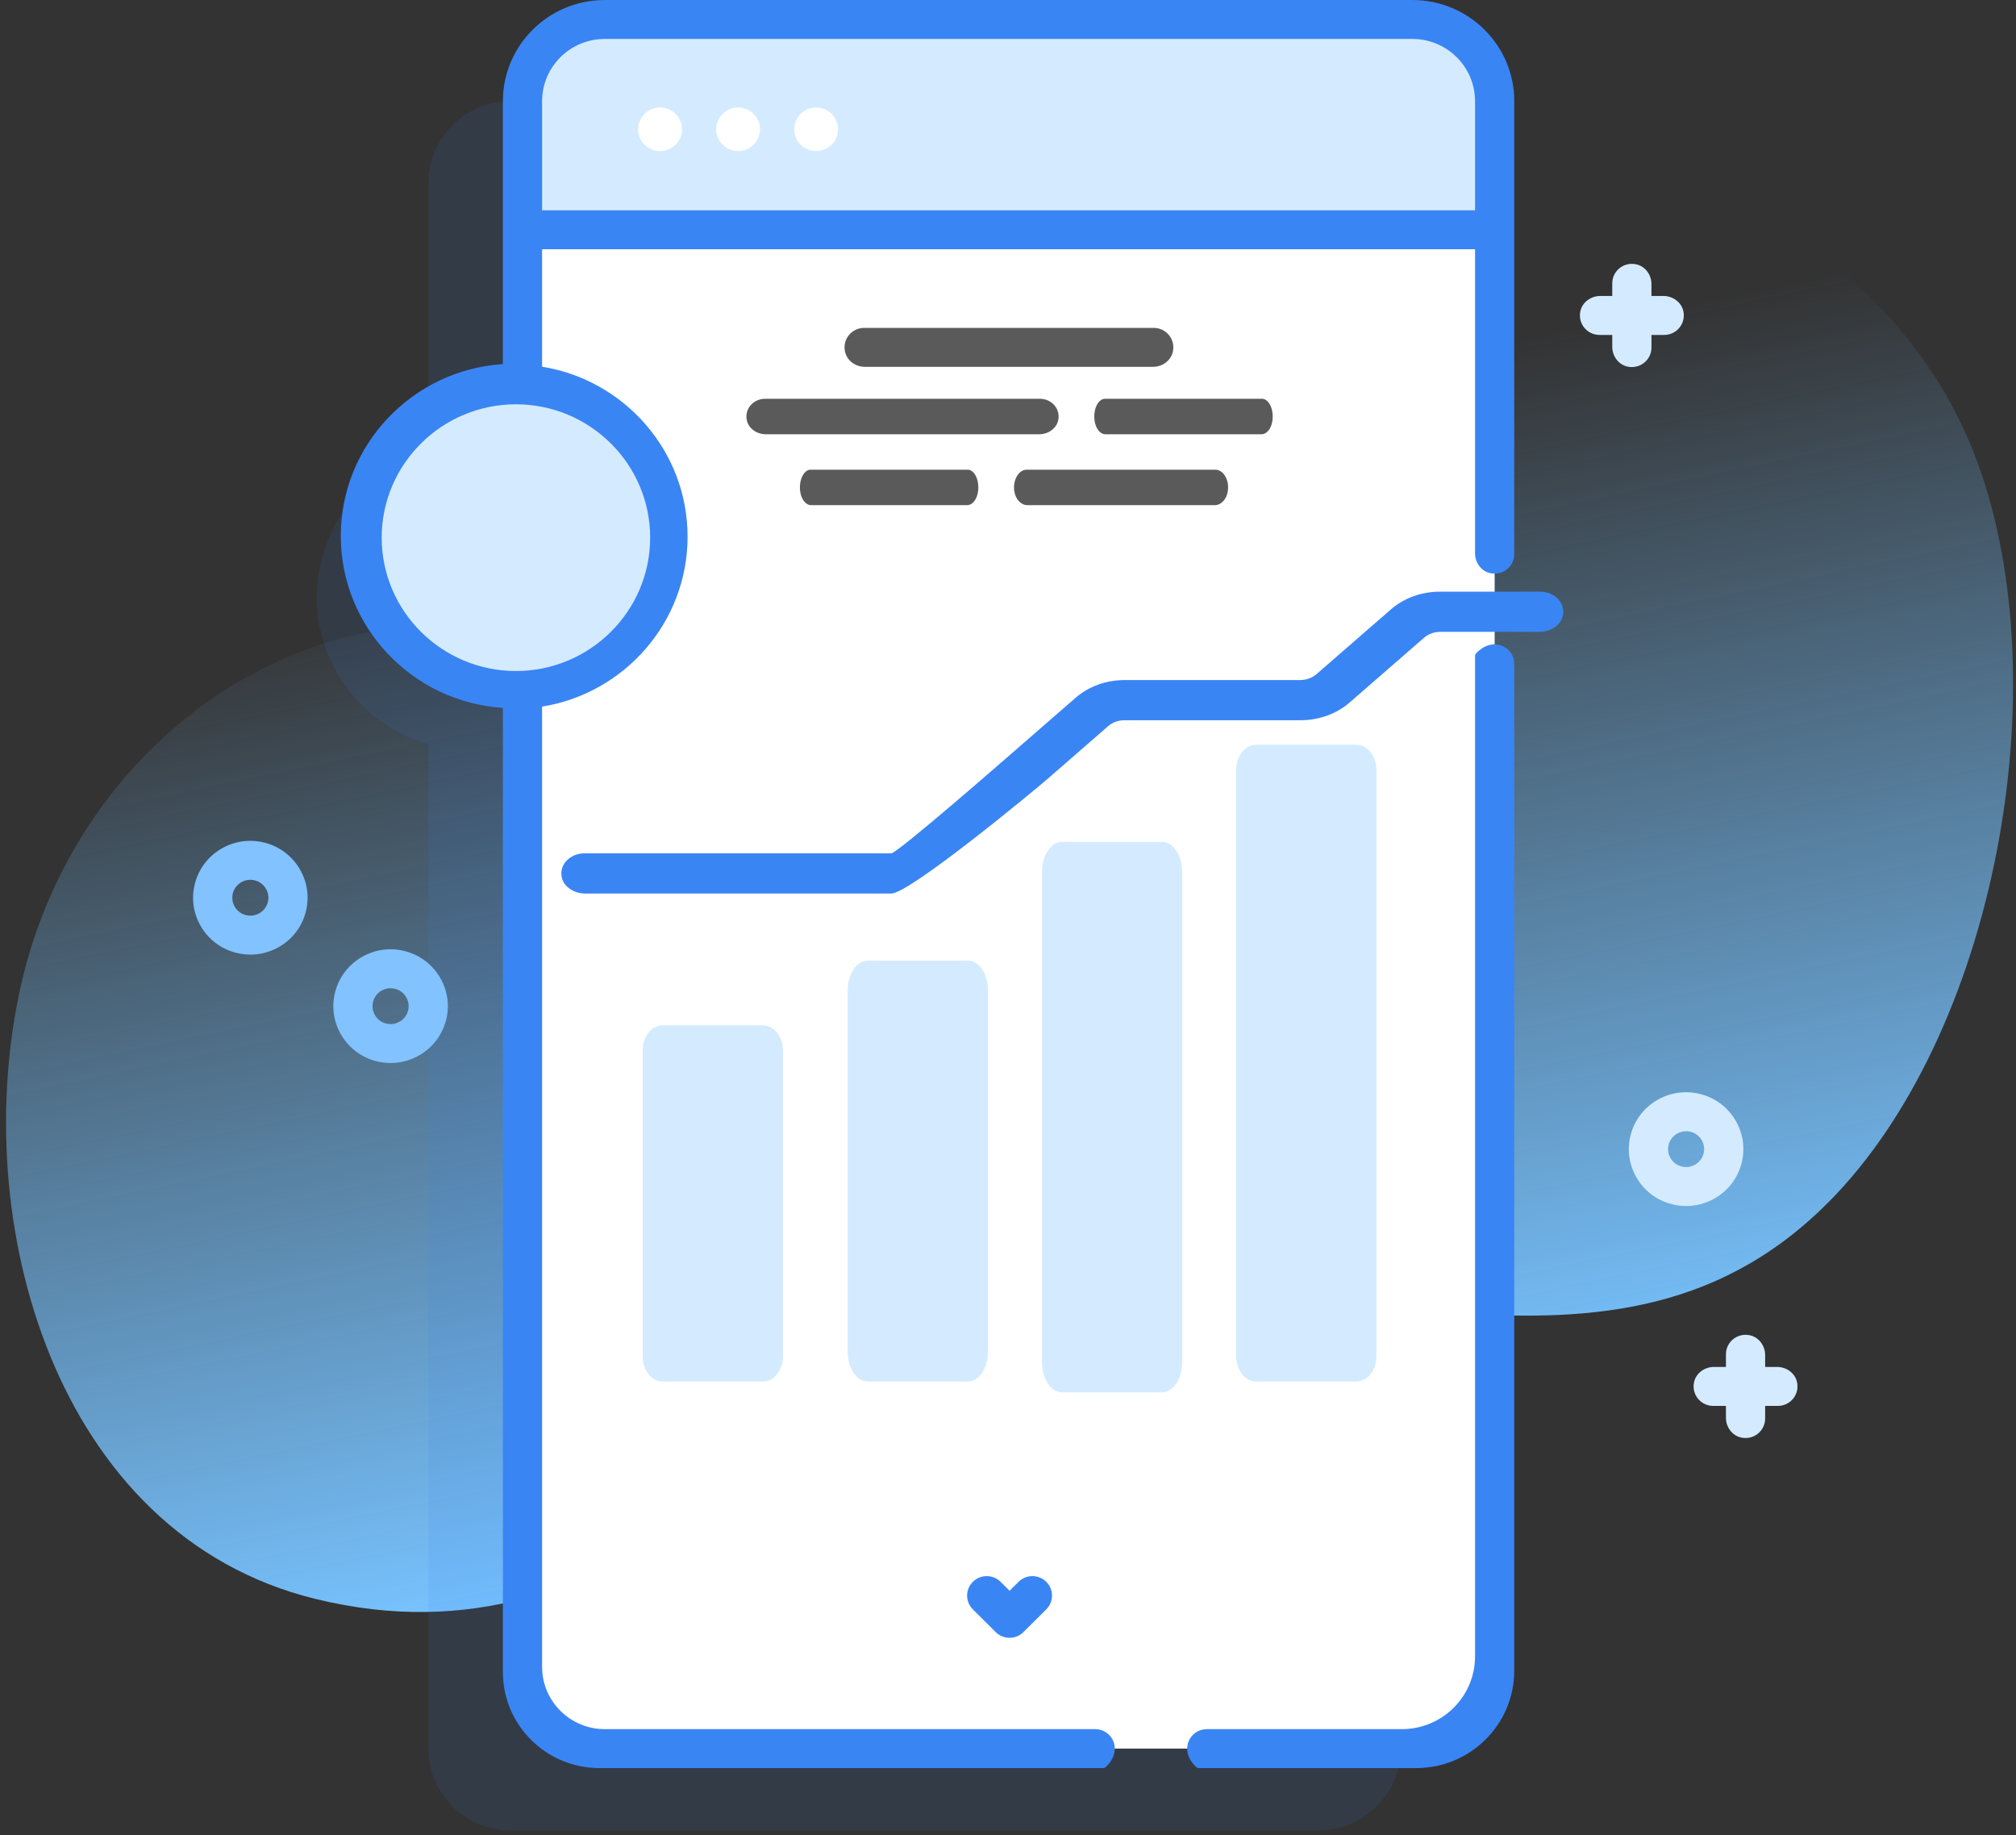 <svg width="167" height="152" viewBox="0 0 167 152" fill="none" xmlns="http://www.w3.org/2000/svg">
<rect x="0" y="0" width="167" height="152" fill="#333333" stroke="none"/>
<path d="M163.47 37.401C156.21 19.053 133.846 8.05 114.905 15.332C93.285 23.643 100.453 57.8 80.815 64.707C70.207 68.438 54.525 54.501 43.807 52.363C24.057 48.425 6.178 62.267 1.775 81.434C-2.717 100.989 4.487 127.107 26.119 132.415C51.885 138.737 65.307 115.731 86.922 109.125C109.104 102.346 133.768 118.356 152.131 98.876C165.698 84.485 170.658 55.57 163.47 37.401Z" fill="url(#paint0_linear_867_1870)"/>
<path opacity="0.11" d="M109.202 8.386H42.309C38.543 8.386 35.49 11.418 35.49 15.159V37.317C30.154 38.831 26.247 43.698 26.247 49.471C26.247 55.245 30.154 60.111 35.49 61.626V144.815C35.49 148.556 38.543 151.588 42.309 151.588H109.202C112.968 151.588 116.021 148.556 116.021 144.815V15.159C116.021 11.418 112.968 8.386 109.202 8.386Z" fill="#3A85F4"/>
<path d="M123.814 8.386V138.042C123.814 141.783 120.761 144.815 116.995 144.815H50.102C46.336 144.815 43.283 141.783 43.283 138.042V8.386C43.283 4.645 46.336 1.613 50.102 1.613H116.995C120.761 1.613 123.814 4.645 123.814 8.386Z" fill="white"/>
<path d="M123.814 19.029V8.386C123.814 4.645 120.761 1.613 116.995 1.613H50.102C46.336 1.613 43.283 4.645 43.283 8.386V19.029L123.814 19.029Z" fill="#D4EBFF"/>
<path d="M54.676 12.509C55.678 12.509 56.491 11.702 56.491 10.707C56.491 9.711 55.678 8.904 54.676 8.904C53.673 8.904 52.861 9.711 52.861 10.707C52.861 11.702 53.673 12.509 54.676 12.509Z" fill="white"/>
<path d="M61.142 12.509C62.145 12.509 62.958 11.702 62.958 10.707C62.958 9.711 62.145 8.904 61.142 8.904C60.14 8.904 59.327 9.711 59.327 10.707C59.327 11.702 60.14 12.509 61.142 12.509Z" fill="white"/>
<path d="M67.604 8.904C68.606 8.904 69.419 9.711 69.419 10.707C69.419 11.702 68.606 12.509 67.604 12.509C66.601 12.509 65.788 11.702 65.788 10.707C65.788 9.711 66.601 8.904 67.604 8.904Z" fill="white"/>
<path d="M42.737 57.184C49.775 57.184 55.48 51.517 55.48 44.527C55.48 37.537 49.775 31.87 42.737 31.87C35.699 31.87 29.994 37.537 29.994 44.527C29.994 51.517 35.699 57.184 42.737 57.184Z" fill="#D4EBFF"/>
<path d="M81.841 82.009V111.959C81.841 113.315 81.098 114.414 80.181 114.414H71.881C70.964 114.414 70.221 113.315 70.221 111.959V82.009C70.221 80.653 70.964 79.554 71.881 79.554H80.181C81.098 79.554 81.841 80.653 81.841 82.009Z" fill="#D4EBFF"/>
<path d="M64.858 86.994V112.337C64.858 113.484 64.115 114.414 63.198 114.414H54.898C53.981 114.414 53.238 113.484 53.238 112.337V86.994C53.238 85.847 53.981 84.917 54.898 84.917H63.198C64.115 84.917 64.858 85.847 64.858 86.994Z" fill="#D4EBFF"/>
<path d="M97.931 72.226V112.803C97.931 114.186 97.188 115.308 96.271 115.308H87.971C87.054 115.308 86.311 114.186 86.311 112.803V72.226C86.311 70.843 87.054 69.721 87.971 69.721H96.271C97.188 69.721 97.931 70.843 97.931 72.226Z" fill="#D4EBFF"/>
<path d="M114.02 63.769V112.321C114.02 113.477 113.277 114.414 112.36 114.414H104.06C103.144 114.414 102.4 113.477 102.4 112.321V63.769C102.4 62.613 103.144 61.676 104.06 61.676H112.36C113.277 61.676 114.02 62.613 114.02 63.769Z" fill="#D4EBFF"/>
<path d="M71.644 30.381H95.51C96.291 30.381 97.008 29.862 97.162 29.102C97.371 28.065 96.578 27.155 95.572 27.155H71.583C70.576 27.155 69.784 28.065 69.993 29.102C70.146 29.862 70.864 30.381 71.644 30.381Z" fill="#5A5A5A"/>
<path d="M85.096 41.834H100.636C101.144 41.834 101.611 41.362 101.711 40.67C101.848 39.727 101.331 38.898 100.676 38.898H85.056C84.401 38.898 83.885 39.727 84.021 40.67C84.121 41.362 84.588 41.834 85.096 41.834Z" fill="#5A5A5A"/>
<path d="M63.43 35.963H86.093C86.834 35.963 87.515 35.49 87.661 34.799C87.86 33.855 87.107 33.027 86.151 33.027H63.372C62.416 33.027 61.664 33.855 61.863 34.799C62.008 35.49 62.689 35.963 63.43 35.963Z" fill="#5A5A5A"/>
<path d="M91.563 35.963H104.513C104.937 35.963 105.326 35.49 105.409 34.799C105.523 33.855 105.092 33.027 104.546 33.027H91.53C90.984 33.027 90.554 33.855 90.667 34.799C90.75 35.49 91.14 35.963 91.563 35.963Z" fill="#5A5A5A"/>
<path d="M67.177 41.834H80.127C80.551 41.834 80.94 41.362 81.023 40.67C81.137 39.727 80.707 38.898 80.161 38.898H67.144C66.598 38.898 66.168 39.727 66.282 40.67C66.365 41.362 66.754 41.834 67.177 41.834Z" fill="#5A5A5A"/>
<path d="M117.311 146.428H99.324C99.236 146.428 99.148 146.395 99.085 146.335C97.599 144.929 98.58 143.203 99.966 143.203H116.122C119.473 143.203 122.189 140.505 122.189 137.177V54.338C122.189 54.251 122.222 54.164 122.283 54.1C123.698 52.625 125.436 53.599 125.436 54.976V138.357C125.437 142.815 121.799 146.428 117.311 146.428Z" fill="#3A85F4"/>
<path d="M83.63 135.639C83.199 135.639 82.785 135.469 82.481 135.166L80.588 133.282C79.954 132.652 79.955 131.631 80.59 131.002C81.224 130.373 82.252 130.373 82.886 131.004L83.63 131.744L84.374 131.004C85.008 130.373 86.036 130.372 86.67 131.002C87.305 131.631 87.306 132.652 86.672 133.282L84.779 135.166C84.475 135.469 84.061 135.639 83.63 135.639Z" fill="#3A85F4"/>
<path d="M116.993 0H50.101C45.438 0 41.658 3.755 41.658 8.386V30.154C34.173 30.637 28.231 36.835 28.231 44.39C28.231 51.944 34.173 58.143 41.658 58.626V138.479C41.658 142.869 45.241 146.428 49.661 146.428H91.366C91.454 146.428 91.542 146.395 91.606 146.335C93.091 144.929 92.11 143.203 90.724 143.203H50.101C47.231 143.203 44.905 140.892 44.905 138.042V58.52C51.73 57.421 56.957 51.529 56.957 44.445C56.957 37.361 51.73 31.469 44.905 30.37V20.642H122.189V45.832C122.189 46.608 122.712 47.321 123.478 47.472C124.521 47.679 125.436 46.894 125.436 45.898V8.358C125.436 3.749 121.649 0 116.993 0ZM53.857 44.527C53.857 50.617 48.869 55.572 42.738 55.572C36.606 55.572 31.618 50.617 31.618 44.527C31.618 38.437 36.606 33.483 42.738 33.483C48.869 33.483 53.857 38.437 53.857 44.527ZM122.189 17.416H44.905V8.386C44.905 5.536 47.231 3.225 50.101 3.225H116.993C119.863 3.225 122.189 5.536 122.189 8.386L122.189 17.416Z" fill="#3A85F4"/>
<path d="M48.484 74H73.833C75.354 74 85.687 65.455 86.761 64.519L91.804 60.132C92.162 59.82 92.639 59.648 93.146 59.648H107.734C109.255 59.648 110.715 59.122 111.791 58.186L117.964 52.815C118.322 52.503 118.808 52.328 119.316 52.328L127.515 52.328C128.434 52.328 129.279 51.792 129.46 51.008C129.706 49.939 128.772 49 127.587 49L119.283 49C117.761 49 116.302 49.526 115.227 50.462L109.053 55.833C108.695 56.145 108.208 56.32 107.701 56.32H93.163C91.642 56.32 90.183 56.846 89.108 57.782L84.081 62.155C83.723 62.467 74.335 70.672 73.828 70.672H48.412C47.227 70.672 46.293 71.611 46.539 72.681C46.72 73.465 47.565 74 48.484 74Z" fill="#3A85F4"/>
<path d="M137.796 24.512H136.802V23.525C136.802 22.75 136.28 22.037 135.515 21.885C134.471 21.677 133.555 22.465 133.555 23.464V24.512H132.561C131.781 24.512 131.064 25.031 130.91 25.791C130.701 26.828 131.494 27.738 132.5 27.738H133.555V28.725C133.555 29.5 134.078 30.212 134.843 30.365C135.886 30.573 136.802 29.785 136.802 28.786V27.738H137.858C138.864 27.738 139.657 26.828 139.448 25.791C139.294 25.031 138.577 24.512 137.796 24.512Z" fill="#D4EBFF"/>
<path d="M147.213 113.207H146.219V112.22C146.219 111.445 145.697 110.732 144.932 110.58C143.888 110.372 142.972 111.16 142.972 112.159V113.207H141.978C141.198 113.207 140.481 113.726 140.327 114.486C140.118 115.523 140.911 116.433 141.917 116.433H142.972V117.42C142.972 118.195 143.495 118.907 144.26 119.06C145.303 119.268 146.219 118.48 146.219 117.481V116.433H147.275C148.281 116.433 149.074 115.523 148.865 114.486C148.711 113.726 147.994 113.207 147.213 113.207Z" fill="#D4EBFF"/>
<path d="M139.678 99.88C139.205 99.88 138.729 99.809 138.264 99.665C137.055 99.292 136.064 98.473 135.475 97.359C134.886 96.246 134.768 94.971 135.144 93.77C135.52 92.569 136.345 91.585 137.466 90.999C138.587 90.414 139.871 90.298 141.08 90.671C142.29 91.045 143.281 91.864 143.87 92.977C144.459 94.091 144.576 95.366 144.2 96.567C143.824 97.768 142.999 98.752 141.878 99.337C141.188 99.697 140.436 99.88 139.678 99.88ZM139.673 93.684C139.036 93.684 138.444 94.092 138.245 94.727C138.127 95.106 138.164 95.508 138.349 95.859C138.535 96.21 138.847 96.468 139.229 96.586C140.014 96.828 140.855 96.391 141.1 95.609C141.218 95.23 141.181 94.829 140.995 94.478C140.81 94.127 140.498 93.868 140.116 93.751C139.969 93.705 139.82 93.684 139.673 93.684Z" fill="#D4EBFF"/>
<path d="M20.744 79.06C20.27 79.06 19.795 78.989 19.33 78.845C18.121 78.472 17.13 77.653 16.541 76.539C15.951 75.425 15.834 74.151 16.21 72.95C16.586 71.748 17.411 70.764 18.532 70.179C19.653 69.594 20.937 69.477 22.146 69.851C24.643 70.622 26.043 73.267 25.266 75.746C24.89 76.948 24.066 77.932 22.944 78.517C22.254 78.877 21.502 79.06 20.744 79.06ZM20.736 72.863C20.497 72.863 20.26 72.92 20.042 73.034C19.689 73.219 19.429 73.529 19.31 73.907C19.066 74.689 19.507 75.523 20.294 75.766C20.675 75.883 21.079 75.847 21.433 75.662C21.786 75.478 22.046 75.168 22.165 74.789C22.409 74.007 21.968 73.174 21.181 72.93C21.035 72.885 20.885 72.863 20.736 72.863Z" fill="#81C2FF"/>
<path d="M32.352 88.039C31.887 88.039 31.414 87.97 30.947 87.826C28.45 87.055 27.05 84.41 27.827 81.93C28.203 80.729 29.027 79.745 30.149 79.16C31.27 78.574 32.554 78.457 33.763 78.831C34.972 79.205 35.963 80.024 36.552 81.137C37.142 82.251 37.259 83.526 36.883 84.727C36.252 86.743 34.374 88.039 32.352 88.039ZM32.353 81.843C32.114 81.843 31.877 81.901 31.66 82.015C31.306 82.199 31.046 82.509 30.928 82.888C30.683 83.67 31.124 84.504 31.911 84.746C32.697 84.988 33.537 84.551 33.782 83.769C33.901 83.391 33.864 82.989 33.678 82.638C33.492 82.287 33.18 82.029 32.798 81.911C32.652 81.866 32.502 81.843 32.353 81.843Z" fill="#81C2FF"/>
<defs>
<linearGradient id="paint0_linear_867_1870" x1="76.057" y1="38.449" x2="93.365" y2="121.708" gradientUnits="userSpaceOnUse">
<stop stop-color="#77C2FE" stop-opacity="0"/>
<stop offset="1" stop-color="#77C2FE"/>
</linearGradient>
</defs>
</svg>

